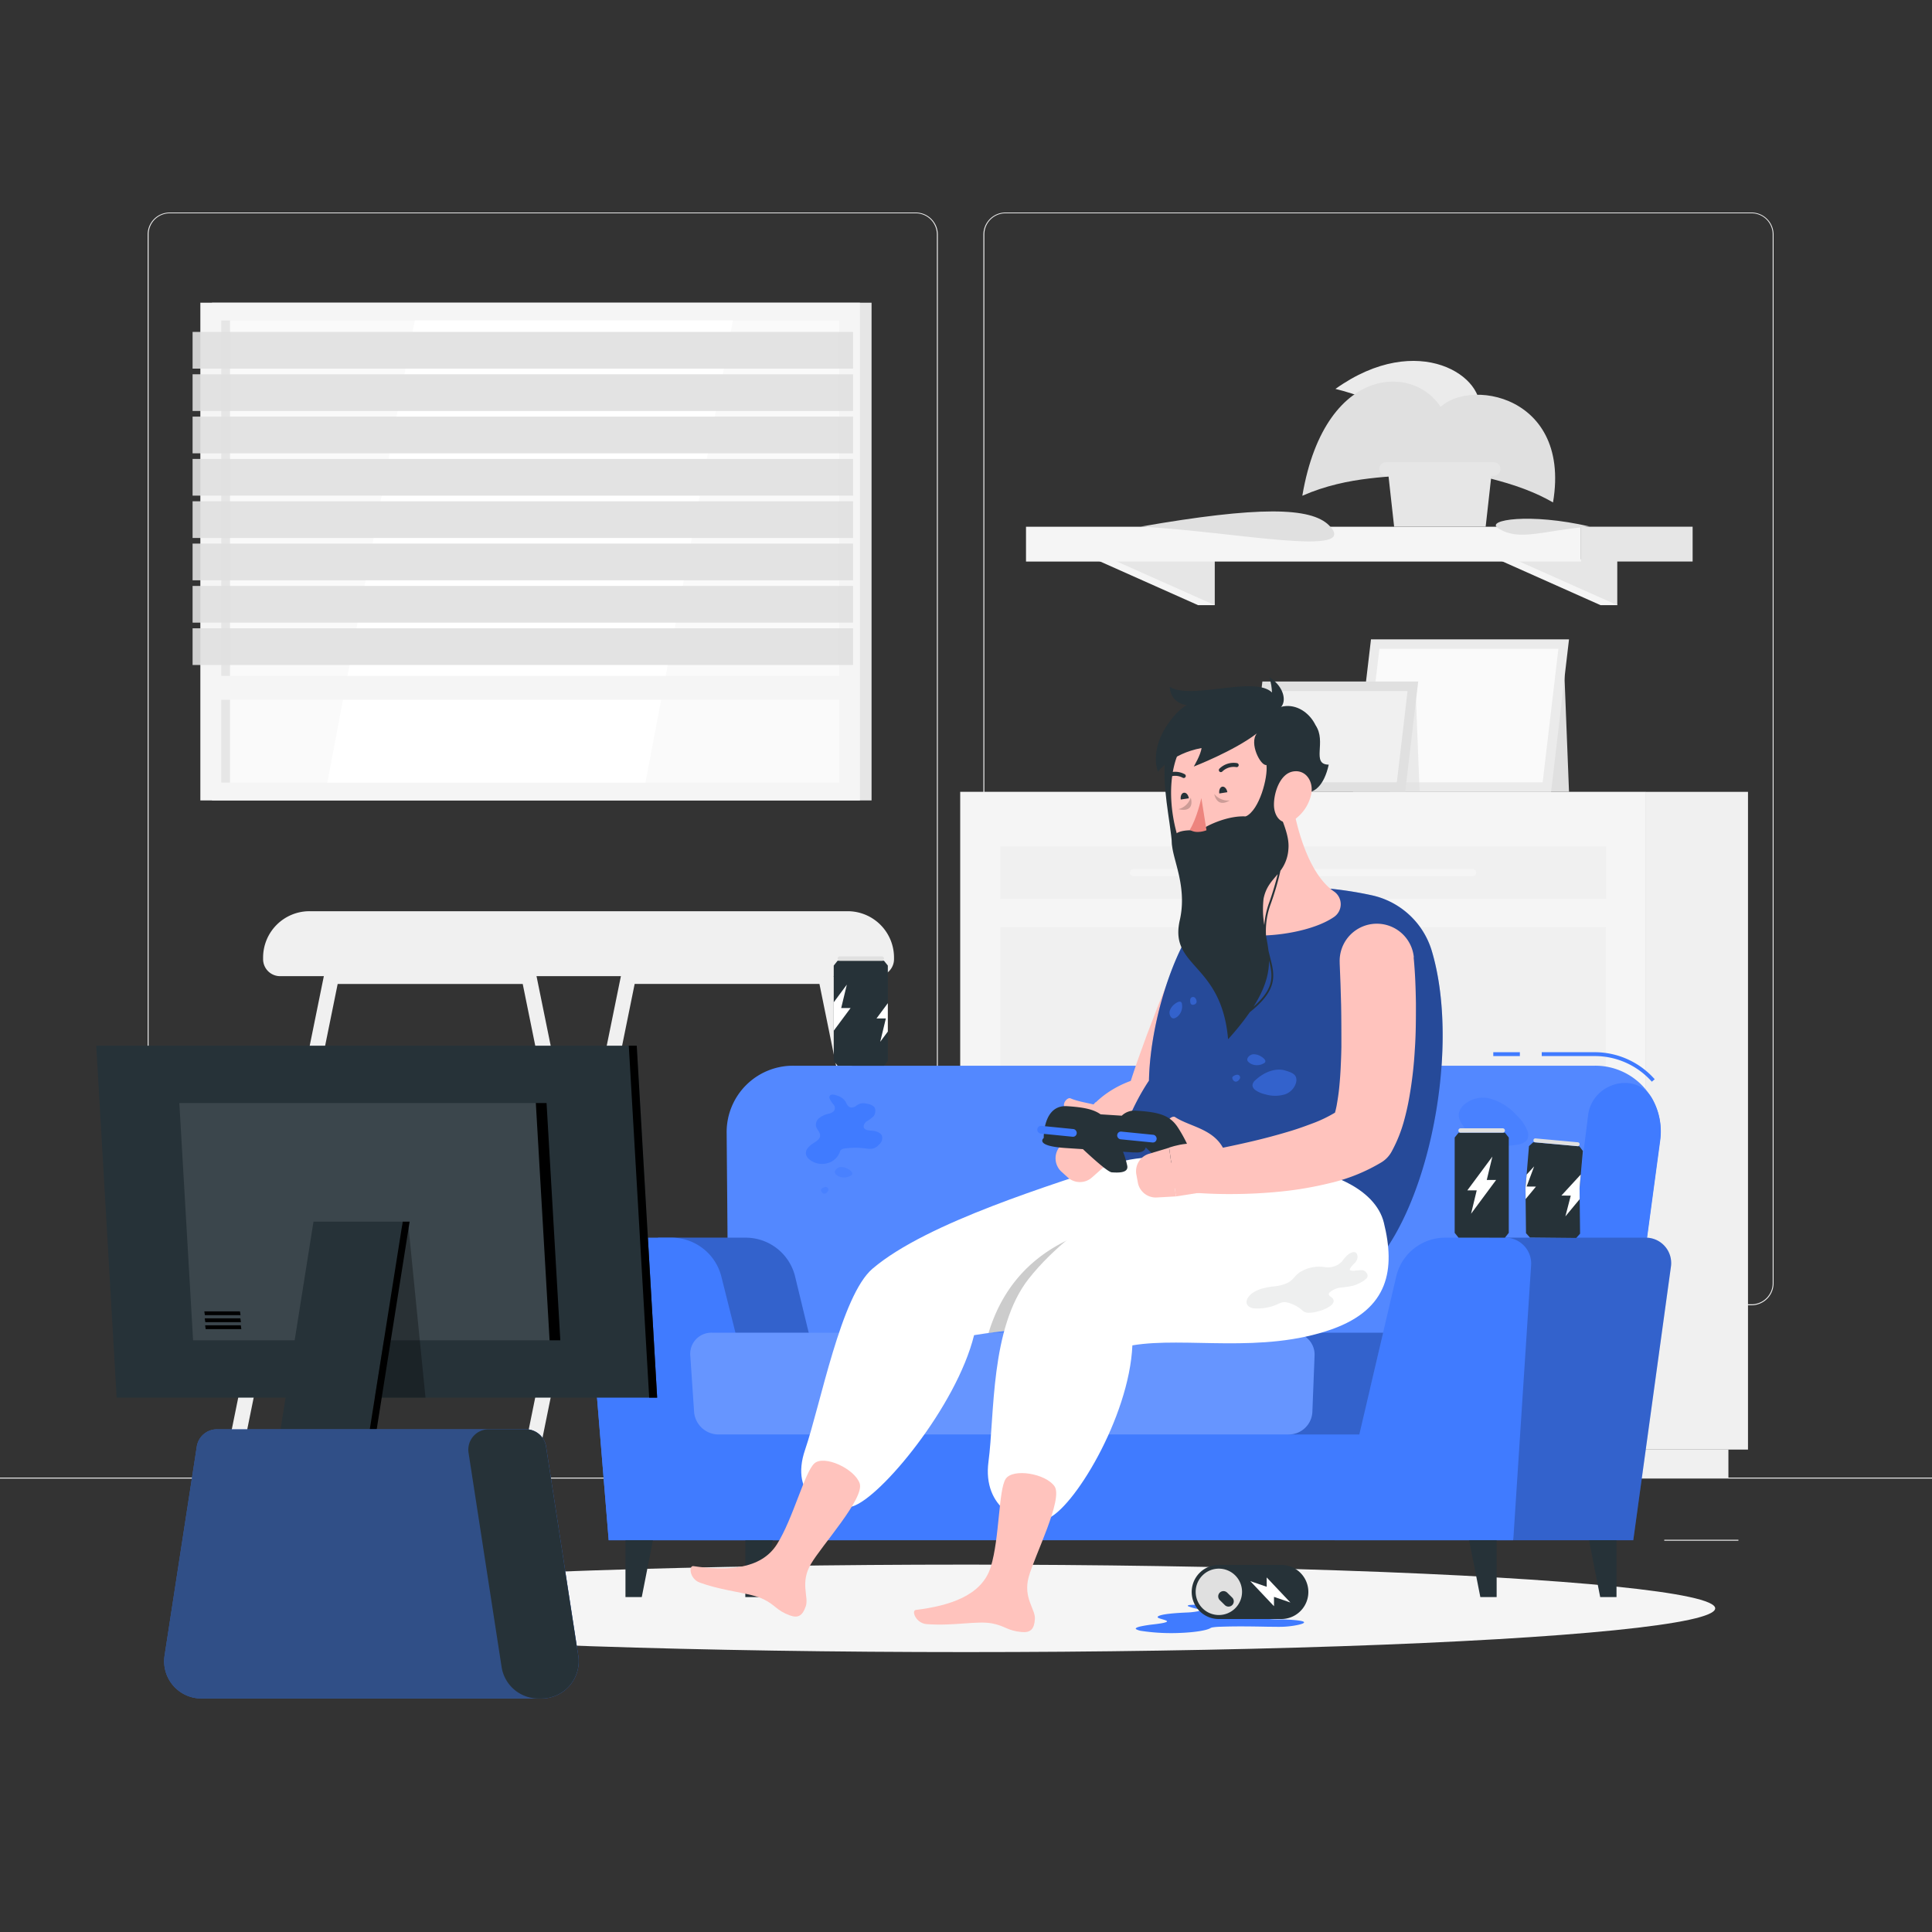 <svg xmlns="http://www.w3.org/2000/svg" viewBox="0 0 500 500"><rect x="0" y="0" width="500" height="500" fill="#333333" stroke="none"/><g id="freepik--background-complete--inject-39"><rect y="382.4" width="500" height="0.25" style="fill:#ebebeb"></rect><rect x="396.59" y="389.21" width="25.97" height="0.25" style="fill:#ebebeb"></rect><rect x="306.97" y="391.01" width="8.69" height="0.25" style="fill:#ebebeb"></rect><rect x="430.71" y="398.49" width="19.19" height="0.25" style="fill:#ebebeb"></rect><rect x="52.46" y="390.89" width="16.25" height="0.25" style="fill:#ebebeb"></rect><rect x="74.06" y="390.89" width="36.83" height="0.25" style="fill:#ebebeb"></rect><rect x="201.66" y="395.11" width="93.68" height="0.25" style="fill:#ebebeb"></rect><path d="M237,337.8H43.91a5.71,5.71,0,0,1-5.7-5.71V60.66A5.71,5.71,0,0,1,43.91,55H237a5.71,5.71,0,0,1,5.71,5.71V332.09A5.71,5.71,0,0,1,237,337.8ZM43.91,55.2a5.46,5.46,0,0,0-5.45,5.46V332.09a5.46,5.46,0,0,0,5.45,5.46H237a5.47,5.47,0,0,0,5.46-5.46V60.66A5.47,5.47,0,0,0,237,55.2Z" style="fill:#ebebeb"></path><path d="M453.31,337.8H260.21a5.72,5.72,0,0,1-5.71-5.71V60.66A5.72,5.72,0,0,1,260.21,55h193.1A5.71,5.71,0,0,1,459,60.66V332.09A5.71,5.71,0,0,1,453.31,337.8ZM260.21,55.2a5.47,5.47,0,0,0-5.46,5.46V332.09a5.47,5.47,0,0,0,5.46,5.46h193.1a5.47,5.47,0,0,0,5.46-5.46V60.66a5.47,5.47,0,0,0-5.46-5.46Z" style="fill:#ebebeb"></path><path d="M165.22,382.4h-4L149.76,326l-2-9.88-12.48-61.47H87.39L61.45,382.4h-4L83.88,252.28a2,2,0,0,1,1.92-1.57h51.07a1.94,1.94,0,0,1,1.91,1.57l11,54,2,9.87Z" style="fill:#f0f0f0"></path><path d="M242.07,382.4h-4l-26-127.76H164.25l-12.49,61.5-2,9.85L138.31,382.4h-4l13.45-66.29,2-9.84,11-54a2,2,0,0,1,1.92-1.57h51.07a2,2,0,0,1,1.93,1.57Z" style="fill:#f0f0f0"></path><path d="M80.14,235.82H219.37a12,12,0,0,1,12,12v.42a4.4,4.4,0,0,1-4.39,4.39H72.49a4.4,4.4,0,0,1-4.4-4.39v-.42A12,12,0,0,1,80.14,235.82Z" style="fill:#f0f0f0"></path><rect x="425.98" y="204.92" width="26.4" height="170.22" transform="translate(878.36 580.07) rotate(180)" style="fill:#f0f0f0"></rect><rect x="253.56" y="375.14" width="193.75" height="7.25" transform="translate(700.87 757.54) rotate(180)" style="fill:#f0f0f0"></rect><rect x="248.5" y="204.92" width="177.49" height="170.22" style="fill:#f5f5f5"></rect><rect x="258.88" y="219.01" width="156.73" height="13.63" style="fill:#f0f0f0"></rect><rect x="258.87" y="239.95" width="156.73" height="121.1" style="fill:#f0f0f0"></rect><path d="M293.36,226.76h87.76a.94.94,0,0,0,.94-.93h0a1,1,0,0,0-.94-.94H293.36a.94.94,0,0,0-.93.94h0A.93.93,0,0,0,293.36,226.76Z" style="fill:#f5f5f5"></path><path d="M295,292.61h84.48a2.58,2.58,0,0,0,2.57-2.58h0a2.58,2.58,0,0,0-2.57-2.57H295a2.58,2.58,0,0,0-2.58,2.57h0A2.59,2.59,0,0,0,295,292.61Z" style="fill:#f5f5f5"></path><polygon points="414.21 144.77 418.55 156.61 414.21 156.61 387.65 144.77 414.21 144.77" style="fill:#f5f5f5"></polygon><polygon points="418.55 144.77 418.55 156.61 391.99 144.77 418.55 144.77" style="fill:#e6e6e6"></polygon><polygon points="310.05 144.77 314.38 156.61 310.05 156.61 283.49 144.77 310.05 144.77" style="fill:#f5f5f5"></polygon><polygon points="314.38 144.77 314.38 156.61 287.82 144.77 314.38 144.77" style="fill:#e6e6e6"></polygon><rect x="409.16" y="136.31" width="28.89" height="9.01" style="fill:#e6e6e6"></rect><rect x="265.53" y="136.31" width="143.63" height="9.01" transform="translate(674.69 281.64) rotate(180)" style="fill:#f5f5f5"></rect><path d="M382.77,106.88c2.32-9.16-15.63-21.59-37.16-6.23C368.46,106.25,378.72,122.84,382.77,106.88Z" style="fill:#ebebeb"></path><path d="M373.94,107.48c-5.4-13.27-30.83-15-36.9,20.82C361.16,117.71,383.34,130.61,373.94,107.48Z" style="fill:#e0e0e0"></path><path d="M344,136c-4.74-4.8-18.34-5-48.76.28C319.38,137.58,352.27,144.4,344,136Z" style="fill:#e0e0e0"></path><path d="M387.62,136.63c-3.09-2.06,8.21-3.95,23.77-.38C399,137.35,393,140.22,387.62,136.63Z" style="fill:#e0e0e0"></path><path d="M371.25,107.28c5.48-10.07,35.66-6.69,30.67,22.75C383.69,119.46,361.71,124.83,371.25,107.28Z" style="fill:#e0e0e0"></path><polygon points="360.8 136.31 384.49 136.31 386.28 120.28 359.02 120.28 360.8 136.31" style="fill:#e6e6e6"></polygon><path d="M358.75,123.15h27.8a1.77,1.77,0,0,0,1.77-1.77h0a1.77,1.77,0,0,0-1.77-1.77h-27.8a1.77,1.77,0,0,0-1.77,1.77h0A1.77,1.77,0,0,0,358.75,123.15Z" style="fill:#e6e6e6"></path><rect x="54.86" y="78.34" width="170.7" height="128.81" transform="translate(280.42 285.49) rotate(180)" style="fill:#e6e6e6"></rect><rect x="51.84" y="78.34" width="170.7" height="128.81" transform="translate(274.39 285.49) rotate(180)" style="fill:#f5f5f5"></rect><rect x="77.39" y="62.81" width="119.61" height="159.88" transform="translate(279.94 5.55) rotate(90)" style="fill:#fafafa"></rect><polygon points="167.05 202.55 189.68 82.94 107.34 82.94 84.71 202.55 167.05 202.55" style="fill:#fff"></polygon><rect x="-1.41" y="141.61" width="119.61" height="2.28" transform="translate(201.14 84.35) rotate(90)" style="fill:#e6e6e6"></rect><rect x="54.08" y="174.92" width="166.23" height="6.18" transform="translate(274.39 356.02) rotate(180)" style="fill:#f5f5f5"></rect><g style="opacity:0.9"><rect x="49.84" y="85.9" width="170.93" height="9.5" style="fill:#e0e0e0"></rect><rect x="49.84" y="96.86" width="170.93" height="9.5" style="fill:#e0e0e0"></rect><rect x="49.84" y="107.82" width="170.93" height="9.5" style="fill:#e0e0e0"></rect><rect x="49.84" y="118.77" width="170.93" height="9.5" style="fill:#e0e0e0"></rect><rect x="49.84" y="129.73" width="170.93" height="9.5" style="fill:#e0e0e0"></rect><rect x="49.84" y="140.68" width="170.93" height="9.5" style="fill:#e0e0e0"></rect><rect x="49.84" y="151.64" width="170.93" height="9.5" style="fill:#e0e0e0"></rect><rect x="49.84" y="162.6" width="170.93" height="9.5" style="fill:#e0e0e0"></rect></g><polygon points="406.06 204.92 359.7 204.92 358.4 172.11 404.77 172.11 406.06 204.92" style="fill:#e0e0e0"></polygon><polygon points="401.42 204.92 350.16 204.92 354.81 165.46 406.06 165.46 401.42 204.92" style="fill:#ebebeb"></polygon><polygon points="352.92 202.46 356.98 167.92 403.31 167.92 399.24 202.46 352.92 202.46" style="fill:#fafafa"></polygon><polygon points="367.4 204.92 330.72 204.92 329.7 178.97 366.37 178.97 367.4 204.92" style="fill:#e0e0e0;opacity:0.6"></polygon><polygon points="363.67 204.92 323.34 204.92 326.7 176.38 367.03 176.38 363.67 204.92" style="fill:#e0e0e0"></polygon><polygon points="326.1 202.46 328.87 178.85 364.27 178.85 361.5 202.46 326.1 202.46" style="fill:#f0f0f0"></polygon></g><g id="freepik--Shadow--inject-39"><ellipse id="freepik--path--inject-39" cx="250" cy="416.24" rx="193.89" ry="11.32" style="fill:#f5f5f5"></ellipse></g><g id="freepik--Character--inject-39"><path d="M416.61,391.61H188.89l-.83-98.37a17.17,17.17,0,0,1,17.45-17.43H412.57a16.89,16.89,0,0,1,17,19.43Z" style="fill:#407BFF"></path><path d="M427.49,279.94a19.75,19.75,0,0,0-14.92-6.63H399v-1h13.57a20.73,20.73,0,0,1,15.67,7Z" style="fill:#407BFF"></path><rect x="386.46" y="272.31" width="6.88" height="1" style="fill:#407BFF"></rect><path d="M416.61,391.61H188.89l-.83-98.37a17.17,17.17,0,0,1,17.45-17.43H412.57a16.89,16.89,0,0,1,17,19.43Z" style="fill:#fff;opacity:0.1"></path><path d="M411,288.65l-10.72,85.21,16.37,17.75,13-96.37a17.35,17.35,0,0,0-2.11-11C423.37,277.09,412,280.2,411,288.65Z" style="fill:#407BFF"></path><path d="M222.3,398.61,205.73,330.2A13.16,13.16,0,0,0,193,320.31H170.31l5.7,78.3Z" style="fill:#407BFF"></path><path d="M222.3,398.61,205.73,330.2A13.16,13.16,0,0,0,193,320.31H170.31l5.7,78.3Z" style="opacity:0.2"></path><path d="M203.82,398.61,186.64,330.2a13.32,13.32,0,0,0-12.8-9.89h-15.4a6.56,6.56,0,0,0-6.73,7.14l5.82,71.16Z" style="fill:#407BFF"></path><path d="M215.88,287.45a2.52,2.52,0,0,1-1.38.77,6.13,6.13,0,0,0-2.42,1.08,2.2,2.2,0,0,0-.91,2.12c.21.89,1.15,1.63,1.07,2.53s-.93,1.37-1.68,1.87a6.36,6.36,0,0,0-1.47,1.25,2.05,2.05,0,0,0-.5,1.67,2.31,2.31,0,0,0,.67,1.14,5.15,5.15,0,0,0,4.61,1.22,4.7,4.7,0,0,0,3.46-2.91,1.38,1.38,0,0,1,.21-.48,1.63,1.63,0,0,1,1-.47,19.46,19.46,0,0,1,5.6,0,5.37,5.37,0,0,0,1.79,0,3.43,3.43,0,0,0,1.63-1.08,2.18,2.18,0,0,0,.7-2.18c-.34-.87-1.51-1.27-2.58-1.36-.72-.06-1.59-.07-2-.59s0-1.36.6-1.82a8.16,8.16,0,0,0,1.82-1.36,2.26,2.26,0,0,0,.42-1.19,1.71,1.71,0,0,0-.25-1.14,3,3,0,0,0-1.79-.85,3.76,3.76,0,0,0-1.82-.08,5.21,5.21,0,0,0-1.2.67,1.88,1.88,0,0,1-1.33.34c-.72-.17-1-.91-1.29-1.47a3.57,3.57,0,0,0-1.75-1.43c-.55-.22-1.71-.68-2.24-.23a.75.75,0,0,0-.17.78,6.08,6.08,0,0,0,1,1.57A1.35,1.35,0,0,1,215.88,287.45Z" style="fill:#407BFF"></path><path d="M220.14,304.26a.79.79,0,0,0,.44-.44.72.72,0,0,0-.16-.54,2.88,2.88,0,0,0-.86-.69,3.45,3.45,0,0,0-1.95-.56,1.77,1.77,0,0,0-1.42.87c-.37.71.12,1.07.67,1.44A3.31,3.31,0,0,0,220.14,304.26Z" style="fill:#407BFF;opacity:0.5"></path><path d="M212.76,307.54a.76.76,0,0,0-.27.29.58.58,0,0,0,0,.34.87.87,0,0,0,.24.43.77.77,0,0,0,.71.32,1.19,1.19,0,0,0,.77-.57.68.68,0,0,0,0-.91C213.88,307,213.27,307.2,212.76,307.54Z" style="fill:#407BFF;opacity:0.5"></path><path d="M393,296.17a3.17,3.17,0,0,0,2.26-1.27,2.75,2.75,0,0,0,0-2.33,11.35,11.35,0,0,0-2.64-3.81,14.51,14.51,0,0,0-7.19-4.5,7.38,7.38,0,0,0-6.76,1.85c-2.3,2.42-.72,4.45,1,6.58C382.72,296.4,388.43,297.1,393,296.17Z" style="fill:#407BFF;opacity:0.5"></path><path d="M362.64,297.81a3,3,0,0,0-1.41.85,2.33,2.33,0,0,0-.52,1.32,3.86,3.86,0,0,0,.43,2,3.35,3.35,0,0,0,2.51,2.14,5.06,5.06,0,0,0,3.76-1.43c1.69-1.5,1.37-2.56,1-3.67C367.73,297.1,365.08,297,362.64,297.81Z" style="fill:#407BFF;opacity:0.5"></path><polygon points="391.67 398.61 157.53 398.61 154.3 359.18 394.23 359.18 391.67 398.61" style="fill:#407BFF"></polygon><path d="M422.69,398.61h-31l-6.26-78.3h40.31a6.57,6.57,0,0,1,6.69,7.53Z" style="fill:#407BFF"></path><path d="M422.69,398.61h-31l-6.26-78.3h40.31a6.57,6.57,0,0,1,6.69,7.53Z" style="opacity:0.2"></path><path d="M345.38,398.61l16-68.41A13,13,0,0,1,374,320.31h15.39a6.7,6.7,0,0,1,6.86,7.14l-4.62,71.16Z" style="fill:#407BFF"></path><polygon points="351.79 371.24 333.44 371.24 334.4 344.9 357.96 344.9 351.79 371.24" style="fill:#407BFF"></polygon><polygon points="351.79 371.24 333.44 371.24 334.4 344.9 357.96 344.9 351.79 371.24" style="opacity:0.2"></polygon><path d="M333.45,371.24H186a6.36,6.36,0,0,1-6.36-5.71l-1-14.8a5.47,5.47,0,0,1,5.63-5.83H334.4a5.67,5.67,0,0,1,5.81,5.83l-.58,14.8A6.13,6.13,0,0,1,333.45,371.24Z" style="fill:#407BFF"></path><path d="M333.45,371.24H186a6.36,6.36,0,0,1-6.36-5.71l-1-14.8a5.47,5.47,0,0,1,5.63-5.83H334.4a5.67,5.67,0,0,1,5.81,5.83l-.58,14.8A6.13,6.13,0,0,1,333.45,371.24Z" style="fill:#fff;opacity:0.2"></path><polygon points="383.11 413.32 387.33 413.32 387.33 398.61 380.21 398.61 383.11 413.32" style="fill:#263238"></polygon><polygon points="414.13 413.32 418.35 413.32 418.35 398.61 411.24 398.61 414.13 413.32" style="fill:#263238"></polygon><polygon points="197.11 413.32 192.89 413.32 192.89 398.61 200 398.61 197.11 413.32" style="fill:#263238"></polygon><polygon points="166.09 413.32 161.87 413.32 161.87 398.61 168.98 398.61 166.09 413.32" style="fill:#263238"></polygon><path d="M325.15,249.78c-1.37,3.35-2.84,6.72-4.29,10.07s-2.94,6.69-4.44,10L312,279.81c-1.43,3.3-2.93,6.6-4.21,9.76l-.58,1.44a7.12,7.12,0,0,1-7.18,4.42,31.5,31.5,0,0,0-3.47-.15,23.16,23.16,0,0,0-3.34.3,17.86,17.86,0,0,0-3.29.84,16,16,0,0,0-1.61.66c-.27.12-.53.24-.78.37l-.37.17-.16.06-.07,0s-.05,0,0-.09a4.77,4.77,0,0,1-8.4-4.51,3.66,3.66,0,0,0,.15-.36l.09-.25.17-.45c.12-.28.23-.56.35-.82.25-.53.51-1,.79-1.52A19.5,19.5,0,0,1,282,287a23.31,23.31,0,0,1,5-4.44,26.64,26.64,0,0,1,5.91-2.92,30.83,30.83,0,0,1,6.24-1.51L291.33,284c1.12-3.81,2.31-7.37,3.58-10.93l1.92-5.29,2-5.22c1.33-3.48,2.76-6.91,4.19-10.33s2.93-6.81,4.54-10.2a9.62,9.62,0,0,1,17.61,7.74Z" style="fill:#ffc3bd"></path><path d="M310.19,237.83c7.13-9.34,27.82-9.81,44.68-6.16a20.88,20.88,0,0,1,15.63,14.27c8.06,26.73-1.79,72.26-18.88,85-19.9,14.84-51.29,5.6-60.94-7.83-6.88-9.58-2.24-30.07,6.67-43.44C297.65,265.08,303.28,246.88,310.19,237.83Z" style="fill:#407BFF"></path><path d="M310.19,237.83c7.13-9.34,27.82-9.81,44.68-6.16a20.88,20.88,0,0,1,15.63,14.27c8.06,26.73-1.79,72.26-18.88,85-19.9,14.84-51.29,5.6-60.94-7.83-6.88-9.58-2.24-30.07,6.67-43.44C297.65,265.08,303.28,246.88,310.19,237.83Z" style="opacity:0.4"></path><path d="M345.25,230.72c-6.48-4.43-9.63-16.1-10.79-23.2l-12.95,20c4.05,4.63,5.36,4.71-1.49,11-5.6,5.13,16.64,4.82,25.32-1.28A4,4,0,0,0,345.25,230.72Z" style="fill:#ffc3bd"></path><path d="M330.9,221.42a8.89,8.89,0,0,0-1.72-5.75l-7.67,11.84a28.88,28.88,0,0,1,3,3.58C327.51,230.62,330.49,226.22,330.9,221.42Z" style="opacity:0.2"></path><path d="M301.58,195.29c-.87,8.72,1.13,15.92,1.82,23.78,6.62-2.52,4.28-26.13,4.28-26.13Z" style="fill:#263238"></path><path d="M333.59,199.4c1,10.94,2.21,17.29-2.38,23.71-6.91,9.66-21.06,6.81-25.35-3.6-3.87-9.36-4.92-25.67,5-31.65A15,15,0,0,1,333.59,199.4Z" style="fill:#ffc3bd"></path><path d="M325.28,189.8c-6,4.6-16.33,8.58-16.33,8.58s1.86-3.12,2-4.79c-7.84,1.47-11.27,6.12-11.27,6.12s-2.91-6.64,4.7-15c5-5.54,21.71-10.43,25.92-1.32,6.69-3.16,13.67,5.36,10.11,12s-11.08,7.51-11.47,22.91c-4-.39-6.56-7-6.56-7,3.56-1.57,5.8-10.18,5.38-13.32C326.26,198.31,323.19,192.35,325.28,189.8Z" style="fill:#263238"></path><path d="M327.63,183.67c2.07-2.75,1.7-5.67.87-8.42C334,178.78,333.19,185.23,327.63,183.67Z" style="fill:#263238"></path><path d="M340.46,187.72l-5.87,15.86c-.77.52,6.75,5.59,9.29-5.69C339.23,197.86,343.41,191.89,340.46,187.72Z" style="fill:#263238"></path><path d="M328.89,233.86a72.31,72.31,0,0,0,2.49-8.52,10.32,10.32,0,0,0,2.06-5.62c.45-5-3.64-10.26-3.32-14.57l-3.88,7.29a4.74,4.74,0,0,0-1-.54c-4.7-1.94-11.92,1.06-14.71,3.06-14.66-1.15-1.92,8.81-5.2,23.18-2.81,12.34,10.78,10.92,12.5,30.81a69.31,69.31,0,0,0,5.62-7c7.4-5.88,6.44-9.63,5.23-14.29-.13-.53-.27-1.07-.4-1.62-.15-1.3-.39-2.56-.63-3.84A20.14,20.14,0,0,1,328.89,233.86Zm-.47-.16a21.74,21.74,0,0,0-1.22,5.71,24.66,24.66,0,0,1-.19-6.83c.63-3.12,2.22-4.62,3.67-6.36A77.33,77.33,0,0,1,328.42,233.7Zm-4,26.81c3.08-4.87,4-8.58,4-11.9C329.45,252.57,329.84,255.78,324.43,260.51Z" style="fill:#263238"></path><path d="M316.34,203.59c-.57.09-.93.88-.79,1.76l2.09-.33C317.5,204.14,316.92,203.5,316.34,203.59Z" style="fill:#263238"></path><path d="M306.38,205.16c-.58.09-.94.88-.8,1.76l2.09-.33C307.53,205.71,307,205.07,306.38,205.16Z" style="fill:#263238"></path><path d="M310.91,206.53s-1.2,5.41-3,8.21c1.79,1.21,4.33.13,4.33.13Z" style="fill:#ed847e"></path><path d="M320.49,198.29a.51.51,0,0,1-.52.24,4.19,4.19,0,0,0-3.62,1.12.52.52,0,0,1-.78-.7,5.21,5.21,0,0,1,4.55-1.46.53.53,0,0,1,.45.6A.5.5,0,0,1,320.49,198.29Z" style="fill:#263238"></path><path d="M301.84,201.21a.47.47,0,0,1-.25-.25.52.52,0,0,1,.26-.69,5.18,5.18,0,0,1,4.78.11.52.52,0,0,1,.17.72.54.54,0,0,1-.73.17,4.11,4.11,0,0,0-3.79-.05A.49.49,0,0,1,301.84,201.21Z" style="fill:#263238"></path><path d="M339.35,205.51a10.8,10.8,0,0,1-4.35,6.6c-2.93,2-5.33-.47-5.3-3.92,0-3.12,1.58-7.91,4.89-8.52S340,202.19,339.35,205.51Z" style="fill:#ffc3bd"></path><path d="M308.16,206.42a4.58,4.58,0,0,1-3.2,3C309.51,210.44,308.16,206.42,308.16,206.42Z" style="opacity:0.2"></path><path d="M314.26,205.49a4.6,4.6,0,0,0,4,1.67C314.79,209.22,314.26,205.49,314.26,205.49Z" style="opacity:0.2"></path><path d="M288.55,301.11c6.3-2.17,16-2.35,33.47-.08,8.1,1.05,6.24,13.19,5.38,17.41-2.26,11-10.11,18.07-26.62,20.83-20.36,3.41-34.45,4-48.69,6.27-4.55,18.41-24.19,42.08-31.44,44.3s-16.34-2.8-12.3-14.63,9.3-39.93,17.46-46.88C240.05,316.19,273.4,306.32,288.55,301.11Z" style="fill:#fff"></path><path d="M255.82,345c8.78-1.25,17.71-2,28.29-3.29a209.86,209.86,0,0,1,3.39-24.58C271.6,320.71,260.48,329.65,255.82,345Z" style="opacity:0.2"></path><path d="M208.54,415.68c.83-2.42-1.54-6,1.3-10.88s14-17.1,12.64-20.92-9.16-7.38-11.69-5.18-5.54,14.35-9.71,20.95-13,6.92-21.65,5.66c-1.22-.17-1,3.34,1.74,4.29,6.71,2.38,12.88,2.53,16.49,4.31,3.09,1.52,3.24,2.85,6.75,4.15C206.58,418.86,207.71,418.12,208.54,415.68Z" style="fill:#ffc3bd"></path><path d="M319.7,301c24.49-.32,36.33,7,38.43,15.38,3,12.08,1.35,22.35-13.42,27.62-18.12,6.45-38,1.87-51.65,4.18-.81,18.66-15.46,42.66-22.17,44.91s-16.68-2.82-15.07-14.82.42-34.63,10.41-47.33C279.08,314.64,305.05,301.22,319.7,301Z" style="fill:#fff"></path><path d="M345,327.81a4.86,4.86,0,0,1-2,.14,9.85,9.85,0,0,0-3.2,0,9.1,9.1,0,0,0-3.62,1.46c-1.11.82-1.49,1.79-2.82,2.52a10.26,10.26,0,0,1-3.79,1,17.13,17.13,0,0,0-2.77.51,8.83,8.83,0,0,0-2.71,1.23,4,4,0,0,0-1.14,1.21c-.8,1.33-.18,2.42,1.46,2.71a12.6,12.6,0,0,0,6.5-1.19,6.32,6.32,0,0,1,.82-.32,2.67,2.67,0,0,1,1.37,0A8.84,8.84,0,0,1,337,339.1a2.34,2.34,0,0,0,1.28.63,7.72,7.72,0,0,0,2.65-.31,9.32,9.32,0,0,0,3.55-1.58c1-.86.74-1.63.12-2.09-.42-.31-1-.64-.54-1.23a5.31,5.31,0,0,1,3-1.31,22.76,22.76,0,0,0,3.17-.48,9.88,9.88,0,0,0,2-.86,5.25,5.25,0,0,0,1.43-1.05,1,1,0,0,0,0-1.37,1.46,1.46,0,0,0-1.15-.74,10.32,10.32,0,0,0-1.77.13c-.61.06-1.22.05-1.39-.21s.61-1.11,1.18-1.71a2.29,2.29,0,0,0,.8-1.84c-.07-.39-.23-1.2-1.24-1a3,3,0,0,0-1.2.6,9.23,9.23,0,0,0-1.51,1.69A4.68,4.68,0,0,1,345,327.81Z" style="fill:#263238;opacity:0.08"></path><path d="M267.83,419c.17-2.56-3.08-5.43-1.61-10.85s9-20.18,6.69-23.5-10.76-4.71-12.63-1.93-1.57,15.3-3.86,22.77-10.69,10.08-19.4,11.16c-1.22.15,0,3.46,2.8,3.67,7.1.54,13.09-.94,17-.17,3.39.66,3.88,1.89,7.61,2.22C266.77,422.57,267.67,421.55,267.83,419Z" style="fill:#ffc3bd"></path><path d="M317.05,298.22c-2.39-6.1-9-6.51-12.95-9.13-.68-.44-2.43.83-1.89,2.19a8.06,8.06,0,0,0,4.52,4.57c-.06,2,.76,8.07,6.54,8.3C315.57,302.22,317.05,298.22,317.05,298.22Z" style="fill:#ffc3bd"></path><path d="M283.51,285.27,276.88,293l9.81,8.12s8.77-5.86,3.8-13.06Z" style="fill:#ffc3bd"></path><path d="M291.37,291c-3.41-5.6-9.94-4.87-14.33-6.75-.75-.32-2.25,1.23-1.48,2.48a8,8,0,0,0,5.24,3.72c.29,2,2.14,7.81,7.88,7.05C290.61,295.19,291.37,291,291.37,291Z" style="fill:#ffc3bd"></path><path d="M274.74,303.27l1.59,1.44a4.7,4.7,0,0,0,6.29,0l4.07-3.61L276.88,293,274,297.1A4.72,4.72,0,0,0,274.74,303.27Z" style="fill:#ffc3bd"></path><path d="M309.64,302.88a36.31,36.31,0,0,0-4.79-11.07c-2-3.07-4.66-4-10.75-4.36a4.74,4.74,0,0,0-3.79,1.29l-5.48-.35c-1.85-1.32-4.42-1.83-8.65-2.11-6.3-.41-6.06,8.22-6.06,8.22s-2.6,2.07,5.7,2.61l4.44.29c2.36,2.21,6.47,5.94,7.47,6,1.43.09,4.38.28,4-1.7a23.94,23.94,0,0,0-1.09-3.63l2.59.17h0l.52,0c2.69.18,2.75-1.31,2.75-1.31s7.73,7.51,9.16,7.61S310,304.86,309.64,302.88Z" style="fill:#263238"></path><rect x="268.41" y="291.79" width="10.25" height="2" rx="0.96" transform="translate(30.45 -25.73) rotate(5.7)" style="fill:#407BFF"></rect><rect x="289.08" y="293.28" width="10.25" height="2" rx="0.96" transform="translate(30.71 -27.78) rotate(5.7)" style="fill:#407BFF"></rect><path d="M365.85,247.75c.2,2.13.33,4,.42,6s.14,4,.17,5.93c0,4,0,7.94-.29,12a104.89,104.89,0,0,1-1.42,12.28,64.5,64.5,0,0,1-1.47,6.46,36.63,36.63,0,0,1-2.84,7.11l-.25.47a7.43,7.43,0,0,1-2.59,2.77,46.22,46.22,0,0,1-13.37,5.41,91.48,91.48,0,0,1-12.75,2.19q-6.29.63-12.48.65a118.4,118.4,0,0,1-12.44-.56,4.8,4.8,0,0,1-.39-9.5l.17,0c3.73-.69,7.64-1.4,11.41-2.19s7.54-1.64,11.19-2.62c1.82-.49,3.62-1,5.38-1.54s3.47-1.16,5.12-1.78a34.43,34.43,0,0,0,8.35-4.37l-2.84,3.24a22.29,22.29,0,0,0,1-3.62c.26-1.47.51-3.07.67-4.73s.29-3.38.37-5.12.15-3.52.18-5.3c0-3.57,0-7.2-.07-10.84l-.16-5.47-.21-5.36V249a9.62,9.62,0,0,1,19.19-1.25Z" style="fill:#ffc3bd"></path><path d="M324.89,279.55a1.89,1.89,0,0,0-.75,1.37,1.7,1.7,0,0,0,.75,1.19,7,7,0,0,0,2.57,1.1,8.73,8.73,0,0,0,5.11,0,4.49,4.49,0,0,0,2.87-3.1c.41-2-1.05-2.51-2.62-3C330.05,276.17,326.91,277.63,324.89,279.55Z" style="fill:#407BFF;opacity:0.5"></path><path d="M327,275.22a.82.82,0,0,0,.47-.46.67.67,0,0,0-.16-.55,2.88,2.88,0,0,0-.88-.75,3.59,3.59,0,0,0-2-.62,1.86,1.86,0,0,0-1.5.88c-.4.73.11,1.12.67,1.51A3.45,3.45,0,0,0,327,275.22Z" style="fill:#407BFF;opacity:0.5"></path><path d="M319.23,278.48a.78.78,0,0,0-.28.29.55.55,0,0,0,0,.35.91.91,0,0,0,.23.46.83.83,0,0,0,.74.35,1.26,1.26,0,0,0,.81-.58.7.7,0,0,0,0-1C320.41,278,319.77,278.13,319.23,278.48Z" style="fill:#407BFF;opacity:0.5"></path><path d="M305.89,259.9a.79.79,0,0,0-.26-.59.73.73,0,0,0-.58-.05,2.83,2.83,0,0,0-1,.56,3.61,3.61,0,0,0-1.29,1.68,1.81,1.81,0,0,0,.29,1.71c.55.63,1.09.29,1.65-.09A3.46,3.46,0,0,0,305.89,259.9Z" style="fill:#407BFF;opacity:0.5"></path><path d="M308.07,259.5a.75.75,0,0,0,.18.37.62.62,0,0,0,.31.16,1,1,0,0,0,.51-.06.83.83,0,0,0,.59-.57,1.28,1.28,0,0,0-.26-1,.71.71,0,0,0-.89-.33C308,258.22,307.94,258.87,308.07,259.5Z" style="fill:#407BFF;opacity:0.5"></path><path d="M314.41,308.05l-10.07,1.58L302.57,297s8.28-3,10.38,1.18Z" style="fill:#ffc3bd"></path><path d="M294.48,306.08l-.39-2.11a4.7,4.7,0,0,1,3.27-5.37l5.21-1.57,1.77,12.6-5,.28A4.72,4.72,0,0,1,294.48,306.08Z" style="fill:#ffc3bd"></path><path d="M309.76,181.87a4.71,4.71,0,0,1-7-4.11c6.56,4.17,28.92-5.94,27.54,5.59C313.83,184.2,313.85,179.57,309.76,181.87Z" style="fill:#263238"></path><polygon points="389.47 293.14 377.47 293.14 376.47 294.39 376.47 319.06 377.47 320.31 389.47 320.31 390.47 319.06 390.47 294.39 389.47 293.14" style="fill:#263238"></polygon><path d="M388.9,292H378a.57.57,0,0,0-.57.57h0a.56.56,0,0,0,.57.57H388.9a.57.57,0,0,0,.57-.57h0A.58.58,0,0,0,388.9,292Z" style="fill:#e0e0e0"></path><polygon points="387.19 305.38 384.77 305.38 386.23 299.32 379.74 308.07 382.17 308.07 380.71 314.12 387.19 305.38" style="fill:#fff"></polygon><polygon points="229.77 249.89 229.77 274.56 228.77 275.81 216.77 275.81 215.77 274.56 215.77 249.89 216.77 248.64 228.77 248.64 229.77 249.89" style="fill:#263238"></polygon><path d="M228.21,247.5H217.34a.58.58,0,0,0-.57.57h0a.57.57,0,0,0,.57.57h10.87a.56.56,0,0,0,.56-.57h0A.57.57,0,0,0,228.21,247.5Z" style="fill:#e0e0e0"></path><polygon points="220.13 260.88 215.77 266.75 215.77 259.39 219.16 254.82 217.7 260.88 220.13 260.88" style="fill:#fff"></polygon><polygon points="229.77 259.62 229.77 266.97 227.8 269.62 229.26 263.57 226.84 263.57 229.77 259.62" style="fill:#fff"></polygon><polygon points="409.1 303.96 408.79 307.42 408.82 310.33 408.82 310.34 408.92 319.28 407.93 320.38 395.94 320.26 394.93 319.14 394.83 310.32 394.8 307.39 395.09 303.98 395.7 296.62 396.8 295.61 408.75 296.67 409.65 297.87 409.1 303.96" style="fill:#263238"></polygon><path d="M408.34,295.62l-10.95-1a.5.5,0,0,0-.54.46h0a.51.51,0,0,0,.46.55l10.94,1a.51.51,0,0,0,.55-.46h0A.51.51,0,0,0,408.34,295.62Z" style="fill:#e0e0e0"></path><polygon points="397.51 307.09 394.83 310.32 394.8 307.39 395.09 303.98 397.04 301.85 395.09 307.07 397.51 307.09" style="fill:#fff"></polygon><polygon points="408.79 307.42 408.82 310.33 408.82 310.34 405.12 314.8 406.51 309.43 404.09 309.41 409.1 303.96 408.79 307.42" style="fill:#fff"></polygon><path d="M310,417a18.54,18.54,0,0,1-3,.32c-1.94.09-3.86.22-5.32.44s-2.37.56-2,.88,2.52.67,2.34,1-2,.57-3.68.77a30.9,30.9,0,0,0-3.23.52c-.86.2-1.37.45-1.11.69a4,4,0,0,0,1.48.47,51.81,51.81,0,0,0,10.13.5c3.6-.15,6.57-.63,7.59-1.2a1.64,1.64,0,0,1,.47-.2,14.73,14.73,0,0,1,2.24-.19c4-.15,8.21-.08,12.31,0,1.31,0,2.67.05,3.94,0a23.2,23.2,0,0,0,3.58-.44c1.24-.26,2.19-.59,1.54-.9s-3.33-.52-5.67-.56a27.92,27.92,0,0,1-4.39-.24c-1-.24,0-.56,1.34-.75s3-.32,4-.56c.58-.15.83-.32.91-.5s0-.33-.54-.46a24.25,24.25,0,0,0-3.92-.35c-1.32-.06-2.73-.11-4,0-1,.06-1.78.18-2.63.28a19.38,19.38,0,0,1-2.93.14,8.1,8.1,0,0,1-2.83-.61,18.75,18.75,0,0,0-3.85-.59,28.9,28.9,0,0,0-4.92-.09c-.51.08-.53.21-.36.32a12.66,12.66,0,0,0,2.21.65C310.64,416.58,310.68,416.81,310,417Z" style="fill:#407BFF"></path><path d="M331.6,405H315.41a7,7,0,0,0,0,14H331.6a7,7,0,0,0,0-14Z" style="fill:#263238"></path><polygon points="327.82 408.24 327.82 410.66 323.58 409.2 329.71 415.69 329.71 413.27 333.96 414.73 327.82 408.24" style="fill:#fff"></polygon><path d="M319.65,407.69a6,6,0,1,1-8.48.06A6,6,0,0,1,319.65,407.69Z" style="fill:#e0e0e0"></path><path d="M318.9,415.39h0a1.36,1.36,0,0,1-1.92,0l-1.31-1.29a1.36,1.36,0,0,1,0-1.92h0a1.36,1.36,0,0,1,1.93,0l1.3,1.28A1.37,1.37,0,0,1,318.9,415.39Z" style="fill:#263238"></path></g><g id="freepik--TV--inject-39"><polygon points="170.07 361.71 30.19 361.71 24.91 270.62 164.79 270.62 170.07 361.71" style="fill:#263238"></polygon><polygon points="145.01 346.86 142.23 346.86 138.67 285.47 141.45 285.47 145.01 346.86"></polygon><polygon points="170.07 361.71 168.01 361.71 162.73 270.62 164.79 270.62 170.07 361.71"></polygon><polygon points="142.23 346.86 49.97 346.86 46.41 285.47 138.67 285.47 142.23 346.86" style="fill:#fff;opacity:0.1"></polygon><polygon points="87.23 361.71 110.12 361.71 105.75 317.83 82.86 317.83 87.23 361.71" style="opacity:0.3"></polygon><polygon points="95.7 369.89 72.61 369.89 81.13 316.16 104.22 316.16 95.7 369.89" style="fill:#263238"></polygon><polygon points="95.7 369.89 97.49 369.89 106.01 316.16 104.22 316.16 95.7 369.89"></polygon><polygon points="62.46 343.97 53.23 343.97 53.09 342.99 62.32 342.99 62.46 343.97"></polygon><polygon points="62.35 342.17 53.13 342.17 52.99 341.19 62.21 341.19 62.35 342.17"></polygon><polygon points="62.25 340.36 53.02 340.36 52.88 339.39 62.11 339.39 62.25 340.36"></polygon><path d="M136.09,369.9H56.14a5.27,5.27,0,0,0-5.21,4.46l-8.34,54.1a9.64,9.64,0,0,0,9.53,11.11h88a9.64,9.64,0,0,0,9.53-11.11l-8.34-54.1A5.27,5.27,0,0,0,136.09,369.9Z" style="fill:#407BFF"></path><path d="M136.09,369.9H56.14a5.27,5.27,0,0,0-5.21,4.46l-8.34,54.1a9.64,9.64,0,0,0,9.53,11.11h88a9.64,9.64,0,0,0,9.53-11.11l-8.34-54.1A5.27,5.27,0,0,0,136.09,369.9Z" style="fill:#263238;opacity:0.6"></path><path d="M136.09,369.9h-9.62a5.27,5.27,0,0,0-5.21,6.07l8.55,55.43a9.64,9.64,0,0,0,9.53,8.17h.77a9.64,9.64,0,0,0,9.53-11.11l-8.34-54.1A5.27,5.27,0,0,0,136.09,369.9Z" style="fill:#263238"></path></g></svg>